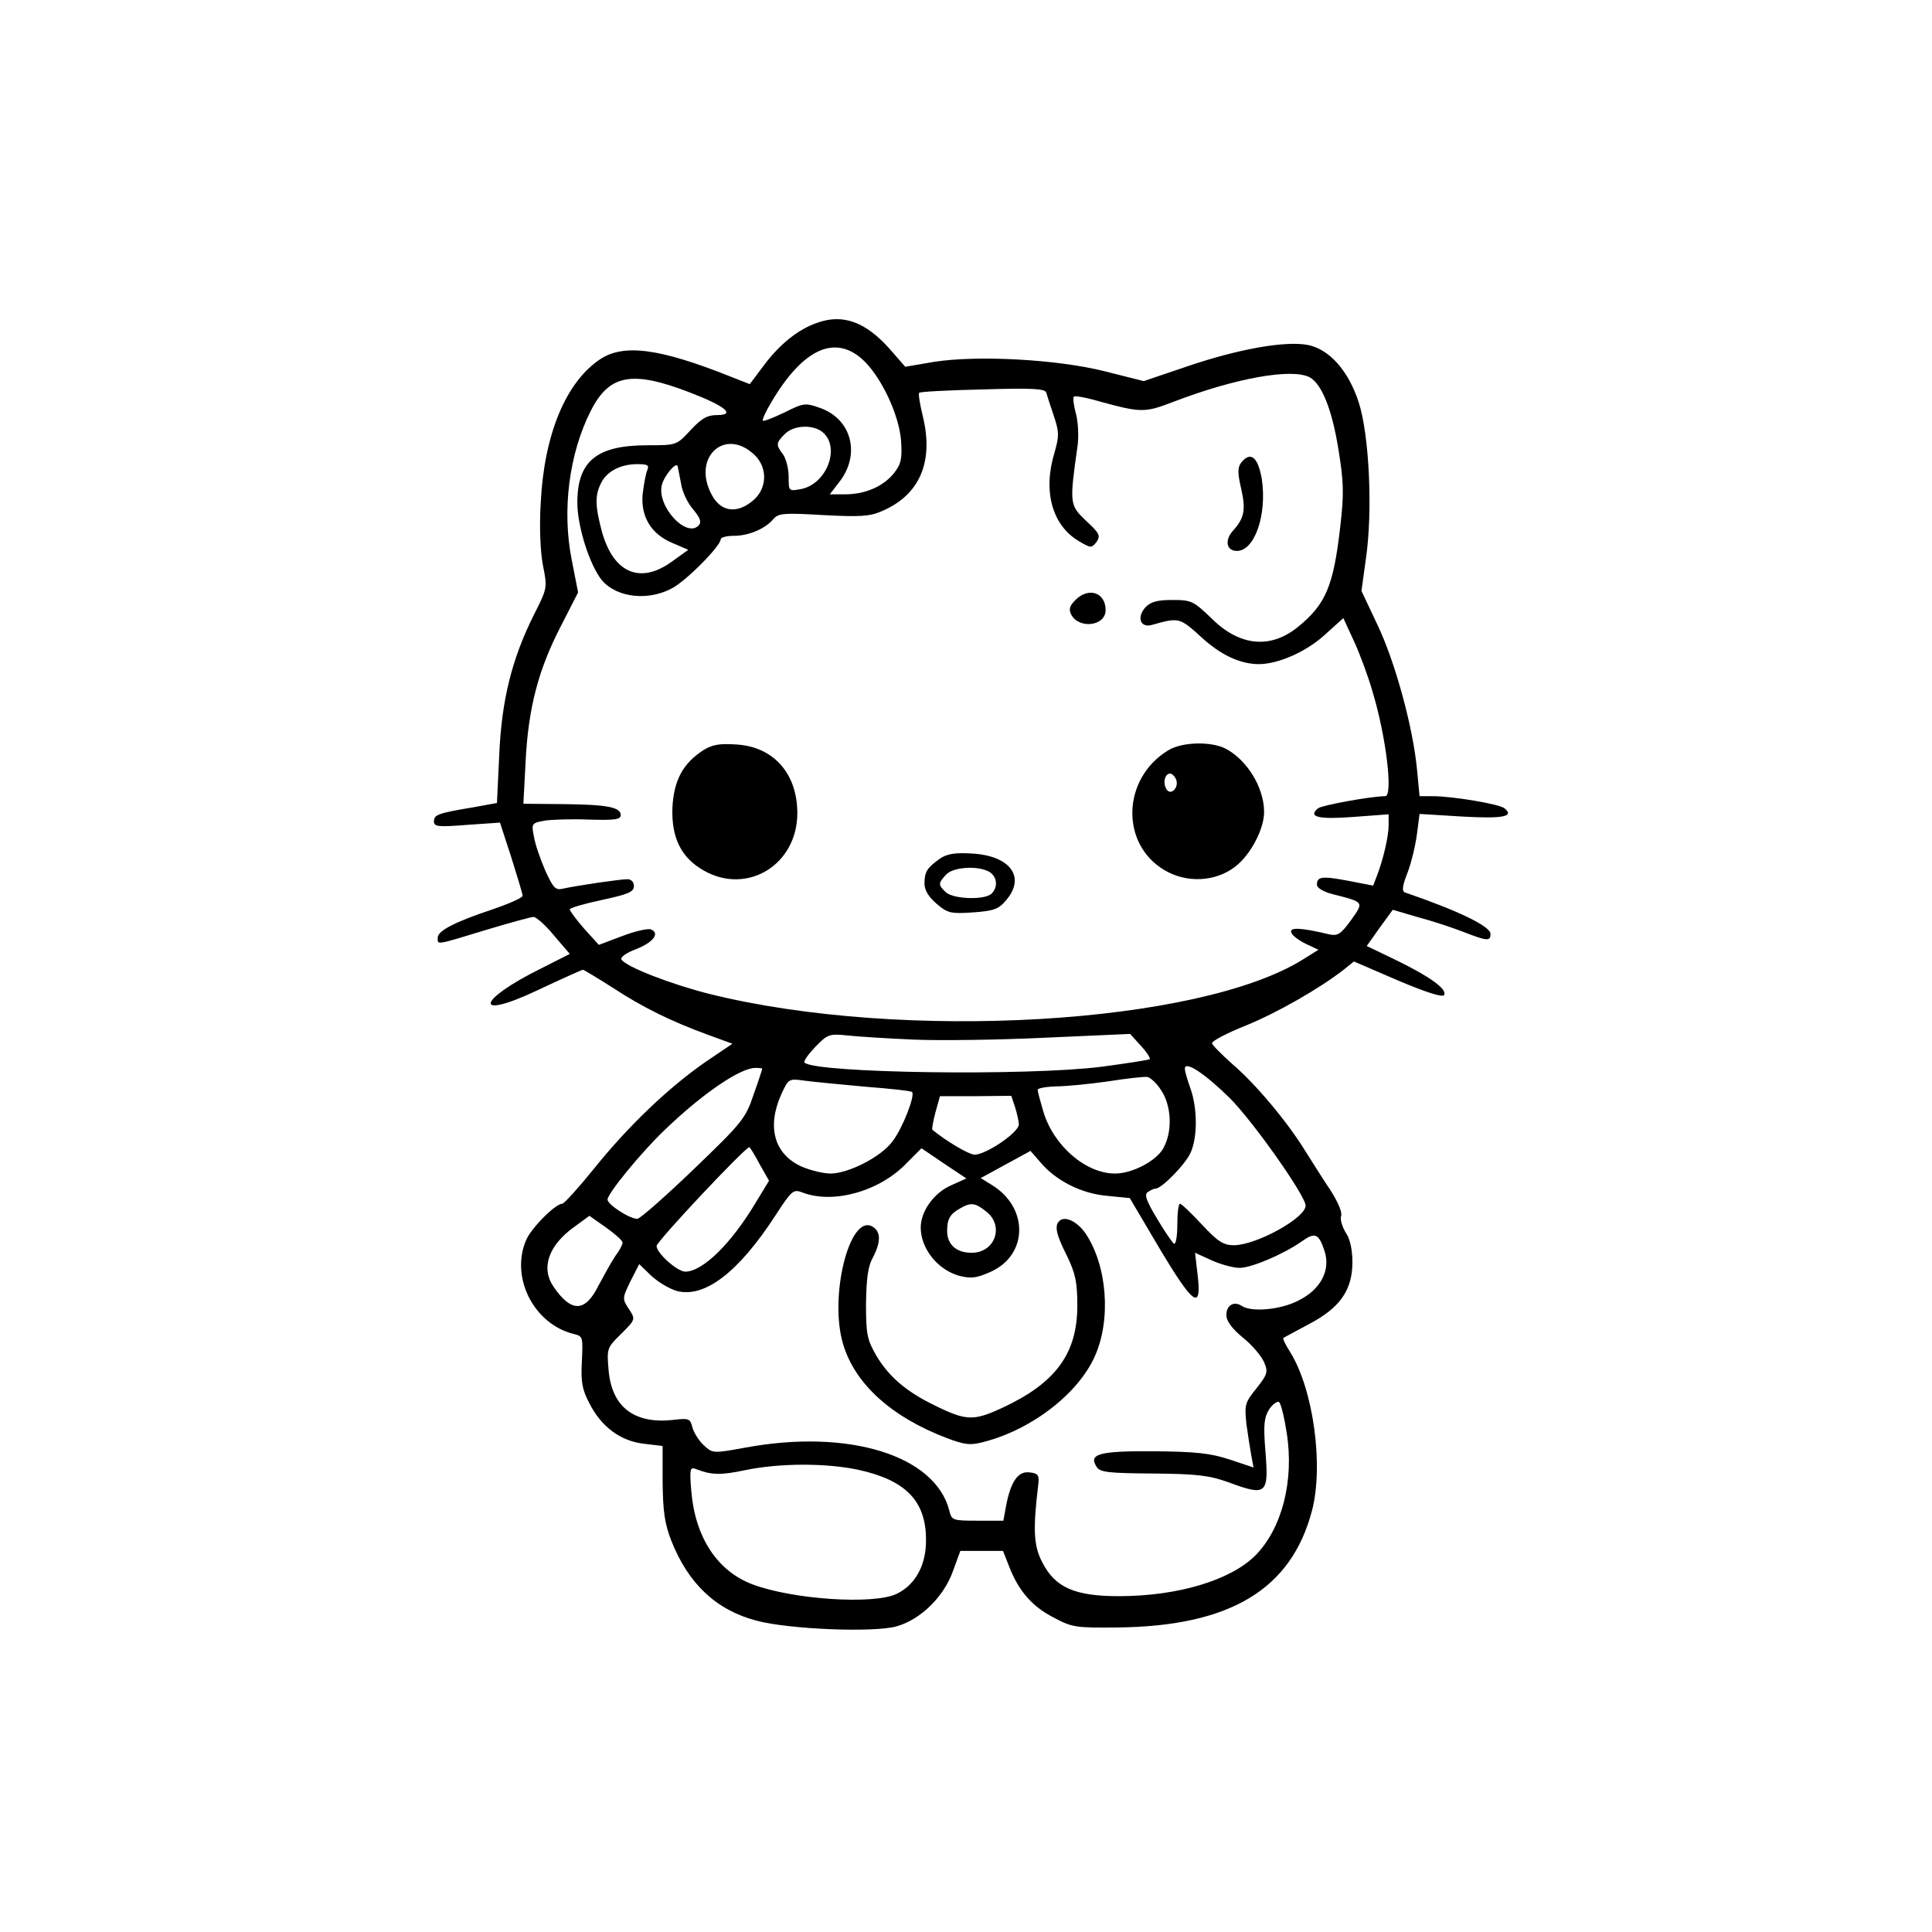 <?xml version="1.0" standalone="no"?>
<!DOCTYPE svg PUBLIC "-//W3C//DTD SVG 20010904//EN"
 "http://www.w3.org/TR/2001/REC-SVG-20010904/DTD/svg10.dtd">
<svg version="1.0" xmlns="http://www.w3.org/2000/svg"
 width="512pt" height="512pt" viewBox="0 0 512 512"
 preserveAspectRatio="xMidYMid meet">
<g transform="translate(0,512) scale(0.1,-0.1)"
fill="#000000" stroke="none">
<path d="M2167 4265 c-51 -17 -101 -57 -144 -115 l-36 -48 -51 20 c-188 75
-284 88 -347 45 -90 -61 -147 -199 -156 -379 -4 -65 -1 -131 6 -167 12 -59 11
-61 -24 -130 -59 -118 -86 -228 -92 -373 l-6 -126 -66 -12 c-90 -15 -101 -19
-101 -37 0 -14 12 -15 88 -9 l87 6 30 -92 c16 -51 30 -97 30 -102 0 -5 -36
-21 -80 -36 -102 -34 -145 -57 -145 -75 0 -19 -8 -21 126 20 63 19 121 35 128
35 7 0 32 -22 54 -49 l42 -49 -73 -37 c-175 -86 -185 -141 -12 -59 64 30 117
54 120 54 2 0 37 -21 78 -47 79 -52 156 -90 255 -126 l63 -23 -71 -48 c-97
-67 -205 -170 -295 -282 -42 -52 -80 -94 -85 -94 -18 0 -83 -65 -96 -97 -42
-99 21 -222 126 -248 25 -6 25 -8 22 -73 -3 -55 1 -75 20 -111 32 -63 83 -100
144 -107 l50 -6 0 -97 c1 -75 5 -108 23 -154 45 -114 119 -184 226 -212 86
-23 311 -32 371 -15 64 18 126 79 150 148 l19 52 56 0 57 0 17 -43 c25 -64 61
-105 118 -134 48 -26 60 -27 167 -26 299 3 462 100 517 310 31 119 4 320 -58
420 -12 19 -20 35 -18 37 2 2 33 18 68 37 82 43 115 90 115 164 0 33 -6 62
-18 79 -9 15 -15 35 -12 43 4 9 -8 37 -27 67 -19 28 -49 76 -68 106 -48 78
-132 178 -193 230 -28 25 -53 50 -54 55 -1 6 39 27 89 47 84 34 197 99 261
149 l26 21 116 -50 c73 -31 119 -46 123 -39 9 15 -36 48 -126 92 l-79 38 34
48 35 48 68 -20 c38 -10 92 -28 120 -39 62 -24 71 -25 71 -5 0 20 -84 61 -227
110 -8 3 -7 17 7 52 10 26 21 72 25 102 l7 54 114 -7 c108 -6 138 0 111 22
-13 11 -137 32 -190 32 l-35 0 -7 73 c-11 112 -58 284 -105 382 l-42 89 12 87
c18 124 9 324 -19 412 -27 84 -78 142 -136 153 -60 11 -183 -11 -316 -56
l-118 -40 -103 26 c-127 32 -339 43 -453 25 l-76 -13 -41 47 c-63 71 -123 94
-191 70z m117 -96 c49 -43 99 -147 104 -218 3 -47 0 -61 -19 -85 -28 -35 -76
-56 -129 -56 l-41 0 27 35 c55 73 30 165 -53 194 -39 14 -44 13 -94 -12 -29
-14 -55 -24 -57 -22 -3 2 7 24 22 49 82 139 166 180 240 115z m1187 -49 c32
-18 59 -85 76 -191 14 -86 15 -117 5 -203 -18 -160 -39 -208 -113 -268 -72
-58 -153 -51 -227 22 -49 47 -54 50 -105 50 -41 0 -58 -5 -72 -20 -23 -26 -13
-55 18 -46 71 20 73 20 130 -32 52 -48 104 -72 153 -72 51 0 124 32 173 76
l51 46 29 -63 c16 -35 38 -95 49 -134 36 -120 54 -275 33 -275 -37 0 -168 -24
-178 -32 -28 -23 1 -30 93 -23 l94 7 0 -29 c0 -29 -14 -90 -31 -134 l-10 -26
-67 13 c-70 13 -82 11 -82 -11 0 -8 18 -19 43 -25 83 -21 82 -20 47 -69 -27
-37 -35 -42 -58 -37 -75 18 -105 19 -100 5 2 -8 20 -21 38 -30 l34 -16 -40
-25 c-275 -173 -1063 -219 -1574 -92 -103 26 -221 72 -233 91 -4 6 13 18 37
27 47 18 66 43 41 53 -9 3 -43 -5 -77 -18 l-61 -23 -39 43 c-21 24 -38 47 -38
51 0 4 38 15 85 25 69 15 85 21 85 37 0 10 -7 18 -17 18 -20 0 -135 -17 -171
-25 -20 -5 -26 2 -47 48 -13 30 -27 70 -30 90 -7 34 -6 36 27 42 18 3 71 5
118 3 69 -2 85 0 85 12 0 21 -37 28 -154 29 l-104 1 6 113 c7 141 34 243 93
357 l46 90 -17 87 c-26 131 -7 281 51 395 49 96 109 107 262 48 94 -36 123
-60 72 -60 -26 0 -41 -9 -70 -40 -37 -40 -37 -40 -114 -40 -135 0 -186 -42
-186 -152 0 -57 27 -149 58 -196 34 -53 122 -68 191 -32 37 18 131 113 131
131 0 5 16 9 35 9 39 0 84 19 105 45 13 15 29 16 131 10 96 -5 123 -4 155 10
100 42 139 129 110 250 -8 33 -13 62 -10 64 2 3 78 7 169 9 134 4 165 2 168
-9 2 -8 11 -35 20 -62 14 -42 14 -52 2 -95 -32 -103 -7 -194 64 -236 32 -19
34 -19 47 -2 11 16 8 23 -28 56 -44 42 -44 45 -22 201 3 25 1 63 -5 84 -6 22
-8 41 -5 44 2 3 35 -3 72 -14 107 -29 116 -29 194 1 162 62 312 89 359 64z
m-1289 -147 c45 -41 8 -136 -59 -149 -33 -6 -33 -6 -33 33 0 21 -7 48 -15 59
-19 25 -19 30 5 54 24 24 77 26 102 3z m-182 -59 c35 -34 33 -89 -4 -120 -43
-37 -87 -31 -111 17 -51 98 37 178 115 103z m-285 -41 c-4 -10 -9 -38 -12 -63
-5 -59 22 -105 79 -129 l42 -18 -43 -31 c-84 -61 -154 -31 -185 76 -19 70 -20
99 -3 132 15 31 52 50 96 50 28 0 32 -3 26 -17z m90 -35 c3 -21 17 -51 32 -68
19 -23 23 -34 14 -43 -33 -33 -111 52 -97 108 7 26 39 63 42 49 1 -5 5 -26 9
-46z m615 -1473 c69 -3 226 -1 350 5 l225 10 28 -31 c16 -17 26 -33 24 -36 -3
-2 -60 -11 -128 -20 -198 -25 -758 -17 -787 11 -3 4 10 22 29 42 32 33 37 35
84 30 27 -3 106 -8 175 -11z m839 -155 c62 -62 201 -259 201 -285 0 -33 -130
-104 -189 -105 -29 0 -43 9 -86 55 -28 30 -54 55 -58 55 -4 0 -7 -25 -7 -56 0
-30 -4 -53 -9 -50 -4 3 -25 33 -45 67 -29 48 -34 64 -24 70 7 5 16 9 20 9 17
0 82 67 94 97 18 42 17 117 -1 168 -8 22 -15 46 -15 53 0 22 53 -13 119 -78z
m-1239 78 c0 -2 -10 -33 -23 -69 -21 -63 -30 -74 -159 -198 -75 -72 -142 -131
-149 -131 -21 0 -79 38 -79 51 0 16 90 126 152 185 101 97 200 164 240 164 10
0 18 -1 18 -2z m1057 -57 c27 -40 31 -107 7 -152 -17 -34 -82 -69 -129 -69
-78 0 -163 74 -190 164 -8 27 -15 53 -15 58 0 4 21 8 48 9 26 0 88 6 137 13
50 8 97 13 105 12 8 -1 25 -16 37 -35z m-783 9 c65 -5 121 -11 123 -14 9 -9
-26 -98 -52 -131 -30 -41 -117 -85 -164 -85 -20 0 -55 9 -78 19 -71 33 -91
104 -53 190 20 43 20 43 63 37 23 -3 95 -10 161 -16z m396 -54 c5 -16 10 -37
10 -46 0 -21 -87 -80 -117 -80 -15 0 -76 36 -112 66 -2 2 2 23 8 46 l12 43 94
0 95 1 10 -30z m-677 -151 l25 -44 -34 -56 c-66 -111 -142 -185 -188 -185 -21
0 -76 49 -76 68 0 12 235 262 246 262 1 0 14 -20 27 -45z m508 -56 c-46 -20
-81 -69 -81 -112 0 -56 45 -112 102 -128 32 -8 46 -6 82 10 101 44 103 171 4
231 l-29 18 66 36 66 36 26 -30 c40 -48 108 -83 176 -89 l61 -6 78 -132 c90
-151 113 -168 102 -73 l-7 60 44 -20 c24 -11 58 -20 74 -20 32 0 118 37 166
71 34 24 44 20 59 -26 17 -51 -10 -103 -70 -132 -46 -24 -123 -31 -149 -14
-21 14 -41 2 -41 -24 0 -16 15 -36 44 -60 24 -19 49 -49 56 -65 11 -26 9 -32
-20 -69 -31 -38 -32 -44 -27 -94 4 -29 10 -67 13 -84 l6 -32 -63 21 c-51 17
-91 21 -201 22 -145 1 -174 -7 -152 -41 9 -15 31 -17 150 -18 116 -1 149 -5
199 -23 103 -38 108 -33 98 88 -5 65 -3 84 11 106 10 14 22 22 26 18 5 -5 14
-42 20 -82 20 -127 -13 -253 -83 -324 -66 -66 -206 -108 -362 -108 -117 0
-169 23 -203 90 -23 44 -25 86 -10 210 2 21 -2 26 -24 28 -30 4 -50 -25 -62
-90 l-7 -38 -68 0 c-66 0 -69 1 -75 26 -37 147 -266 218 -539 168 -88 -16 -88
-16 -112 6 -13 12 -26 33 -30 47 -6 24 -9 25 -52 20 -102 -11 -161 34 -170
130 -5 58 -5 61 31 96 42 42 41 40 20 72 -15 23 -14 27 7 70 l23 45 31 -30
c18 -17 48 -35 68 -41 74 -20 164 49 262 200 43 66 47 70 71 61 82 -32 206 3
277 78 l39 39 59 -40 60 -40 -40 -18z m93 -70 c48 -38 23 -109 -39 -109 -41 0
-65 22 -65 58 0 32 8 45 35 60 28 16 39 15 69 -9z m-964 -82 c0 -5 -8 -21 -19
-35 -10 -15 -30 -51 -45 -79 -35 -71 -72 -72 -119 -3 -34 49 -14 109 54 158
l41 30 44 -31 c24 -17 44 -35 44 -40z m624 -602 c125 -27 180 -82 180 -185 1
-67 -28 -120 -78 -144 -61 -29 -274 -15 -381 25 -94 35 -153 125 -163 248 -5
58 -3 64 12 58 41 -16 65 -17 131 -3 92 19 214 19 299 1z"/>
<path d="M3290 3895 c-10 -13 -11 -26 -1 -69 13 -57 9 -79 -22 -113 -22 -25
-17 -53 11 -53 47 0 80 96 66 190 -10 58 -29 75 -54 45z"/>
<path d="M2850 3530 c-16 -16 -18 -25 -11 -39 21 -39 91 -30 91 12 0 47 -45
62 -80 27z"/>
<path d="M1864 3132 c-54 -35 -78 -79 -82 -152 -3 -80 23 -133 83 -167 116
-66 248 16 248 152 0 105 -63 176 -161 182 -44 3 -64 0 -88 -15z"/>
<path d="M3095 3131 c-122 -75 -126 -248 -9 -317 59 -35 135 -31 187 9 41 31
77 100 77 145 0 65 -45 138 -102 168 -39 20 -117 18 -153 -5z m22 -77 c8 -22
-15 -44 -26 -25 -10 16 -4 41 10 41 5 0 12 -7 16 -16z"/>
<path d="M2490 2844 c-33 -24 -40 -34 -40 -66 0 -17 11 -35 32 -53 29 -25 38
-27 96 -23 55 4 68 8 88 32 53 61 12 118 -89 124 -47 3 -68 -1 -87 -14z m131
-34 c21 -12 25 -40 7 -58 -18 -18 -103 -15 -122 4 -20 19 -20 23 1 46 18 20
82 25 114 8z"/>
<path d="M2807 1884 c-13 -13 -8 -36 21 -93 22 -46 27 -69 27 -131 0 -127 -57
-205 -199 -271 -76 -35 -95 -35 -180 7 -74 36 -121 76 -154 132 -24 42 -27 56
-27 137 1 65 5 99 18 122 22 42 22 70 -2 83 -60 32 -114 -186 -77 -311 31
-106 128 -194 275 -250 48 -18 62 -20 99 -10 127 33 250 128 294 228 43 97 32
239 -25 324 -22 32 -55 48 -70 33z"/>
</g>
</svg>